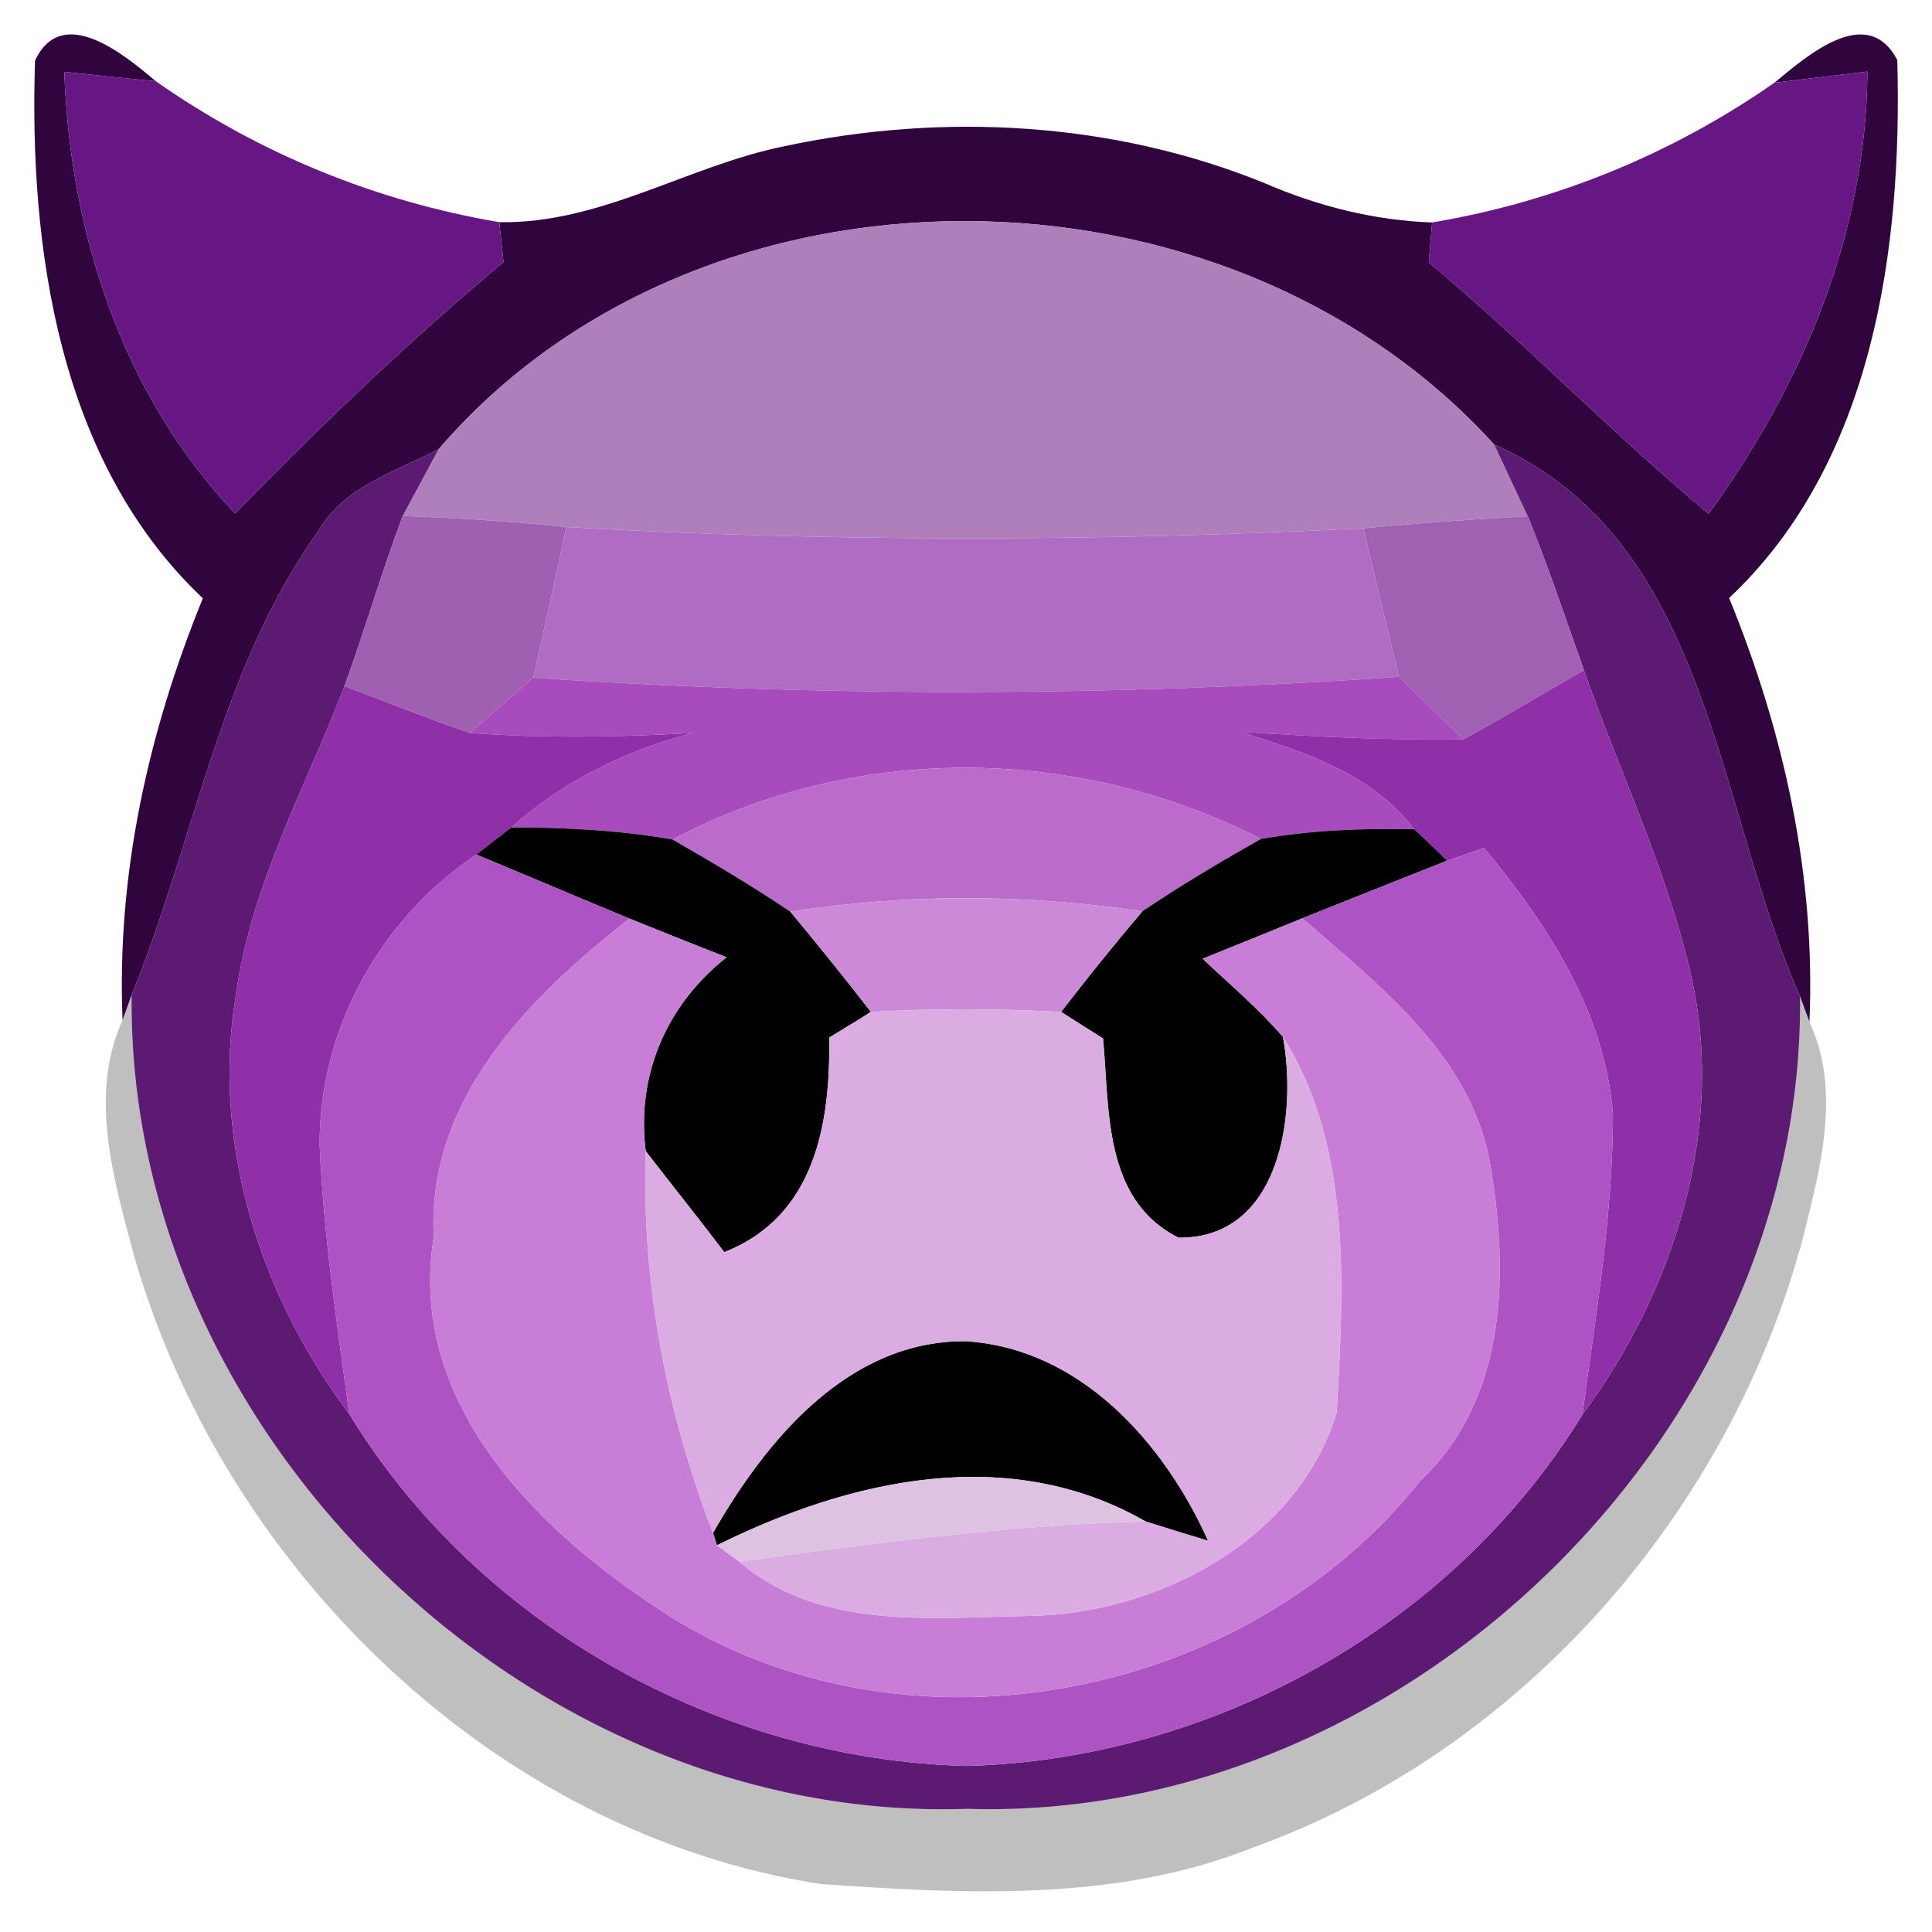 <?xml version="1.0" encoding="UTF-8" ?>
<!DOCTYPE svg PUBLIC "-//W3C//DTD SVG 1.1//EN" "http://www.w3.org/Graphics/SVG/1.1/DTD/svg11.dtd">
<svg width="64pt" height="64pt" viewBox="0 0 64 64" version="1.1" xmlns="http://www.w3.org/2000/svg">
<g id="#30053dff">
<path fill="#30053d" opacity="1.00" d=" M 1.16 2.01 C 2.05 0.10 4.11 1.80 5.16 2.69 C 4.40 2.62 2.89 2.46 2.13 2.38 C 2.32 7.72 4.06 13.09 7.79 17.01 C 10.62 14.10 13.56 11.29 16.68 8.68 C 16.65 8.35 16.57 7.69 16.54 7.36 C 19.90 7.42 22.78 5.49 26.00 4.84 C 31.26 3.72 36.89 4.03 41.90 6.07 C 43.65 6.83 45.52 7.30 47.44 7.37 C 47.41 7.70 47.36 8.36 47.33 8.69 C 50.52 11.36 53.41 14.36 56.60 17.02 C 59.71 12.74 61.83 7.73 61.86 2.37 C 61.09 2.46 59.55 2.65 58.78 2.74 C 59.86 1.85 61.86 0.09 62.85 1.99 C 63.02 8.23 62.06 15.31 57.28 19.81 C 59.10 24.27 60.15 29.02 59.94 33.85 L 59.63 33.01 C 56.84 26.75 56.64 17.88 49.50 14.73 C 40.59 4.91 23.25 4.75 14.53 14.88 C 13.12 15.62 11.42 16.10 10.56 17.57 C 7.28 22.14 6.45 27.85 4.36 32.96 L 4.06 33.79 C 3.86 28.97 4.91 24.25 6.72 19.82 C 1.95 15.31 0.96 8.25 1.16 2.01 Z" />
</g>
<g id="#671784ff">
<path fill="#671784" opacity="1.00" d=" M 2.13 2.38 C 2.89 2.46 4.40 2.62 5.16 2.69 C 8.57 5.08 12.43 6.66 16.54 7.36 C 16.57 7.69 16.65 8.35 16.68 8.68 C 13.56 11.29 10.62 14.10 7.79 17.01 C 4.06 13.09 2.32 7.72 2.13 2.38 Z" />
<path fill="#671784" opacity="1.00" d=" M 47.44 7.37 C 51.53 6.68 55.38 5.11 58.78 2.74 C 59.55 2.65 61.09 2.46 61.86 2.37 C 61.83 7.73 59.71 12.74 56.60 17.02 C 53.41 14.36 50.52 11.36 47.33 8.69 C 47.36 8.36 47.41 7.70 47.44 7.37 Z" />
</g>
<g id="#ae7fbbff">
<path fill="#ae7fbb" opacity="1.00" d=" M 14.53 14.88 C 23.25 4.75 40.59 4.91 49.50 14.73 C 49.77 15.32 50.33 16.50 50.61 17.10 C 48.79 17.20 46.97 17.33 45.16 17.50 C 36.38 17.94 27.54 17.96 18.76 17.46 C 16.96 17.27 15.15 17.16 13.34 17.09 C 13.64 16.54 14.23 15.43 14.53 14.88 Z" />
</g>
<g id="#5c1a72ff">
<path fill="#5c1a72" opacity="1.00" d=" M 10.56 17.57 C 11.42 16.10 13.12 15.62 14.53 14.88 C 14.23 15.43 13.64 16.54 13.34 17.09 C 12.64 18.95 12.09 20.86 11.41 22.73 C 10.12 26.09 8.32 29.31 7.82 32.93 C 6.99 37.84 8.61 42.91 11.57 46.84 C 15.86 53.87 23.83 58.29 32.03 58.50 C 40.19 58.27 48.13 53.86 52.42 46.86 C 55.48 42.73 57.19 37.33 56.00 32.23 C 55.20 28.76 53.64 25.54 52.47 22.20 C 51.86 20.49 51.29 18.77 50.61 17.10 C 50.33 16.50 49.77 15.32 49.50 14.73 C 56.64 17.88 56.84 26.75 59.63 33.01 C 59.78 47.52 46.51 60.37 32.04 59.92 C 17.51 60.42 4.20 47.52 4.36 32.96 C 6.45 27.85 7.28 22.14 10.56 17.57 Z" />
</g>
<g id="#9f60b1ff">
<path fill="#9f60b1" opacity="1.00" d=" M 13.34 17.09 C 15.15 17.16 16.96 17.27 18.76 17.46 C 18.41 19.12 18.04 20.78 17.67 22.45 C 16.97 23.05 16.26 23.66 15.56 24.28 C 14.16 23.80 12.79 23.25 11.41 22.73 C 12.09 20.86 12.64 18.95 13.34 17.09 Z" />
</g>
<g id="#a061b3ff">
<path fill="#a061b3" opacity="1.00" d=" M 45.16 17.50 C 46.97 17.33 48.79 17.20 50.61 17.10 C 51.29 18.77 51.86 20.49 52.47 22.20 C 51.14 22.96 49.83 23.76 48.48 24.49 C 47.77 23.80 47.06 23.11 46.34 22.42 C 45.95 20.78 45.55 19.14 45.16 17.50 Z" />
</g>
<g id="#af6cc2ff">
<path fill="#af6cc2" opacity="1.00" d=" M 18.76 17.46 C 27.54 17.96 36.38 17.94 45.16 17.50 C 45.55 19.14 45.95 20.78 46.34 22.42 C 36.82 23.08 27.20 23.09 17.67 22.45 C 18.04 20.78 18.41 19.12 18.76 17.46 Z" />
</g>
<g id="#a84cbdff">
<path fill="#a84cbd" opacity="1.00" d=" M 15.56 24.28 C 16.26 23.66 16.97 23.05 17.67 22.45 C 27.20 23.09 36.82 23.08 46.34 22.42 C 47.06 23.11 47.77 23.80 48.48 24.49 C 46.01 24.53 43.54 24.40 41.07 24.24 C 43.20 24.91 45.43 25.61 46.85 27.47 C 45.15 27.43 43.44 27.50 41.77 27.79 C 35.67 24.68 28.35 24.61 22.28 27.81 C 20.52 27.50 18.72 27.41 16.94 27.41 C 18.66 25.87 20.74 24.85 22.96 24.28 C 20.50 24.42 18.02 24.46 15.56 24.28 Z" />
</g>
<g id="#9030a9ff">
<path fill="#9030a9" opacity="1.00" d=" M 48.48 24.49 C 49.83 23.76 51.14 22.96 52.47 22.20 C 53.64 25.54 55.20 28.76 56.00 32.23 C 57.19 37.33 55.48 42.73 52.42 46.86 C 52.86 43.55 53.43 40.24 53.43 36.90 C 53.17 33.54 51.26 30.61 49.16 28.09 C 48.86 28.20 48.25 28.41 47.94 28.51 C 47.67 28.25 47.13 27.73 46.85 27.47 C 45.43 25.61 43.20 24.91 41.07 24.24 C 43.54 24.40 46.01 24.53 48.48 24.49 Z" />
<path fill="#9030a9" opacity="1.00" d=" M 7.82 32.93 C 8.32 29.31 10.12 26.09 11.41 22.73 C 12.79 23.25 14.16 23.80 15.56 24.28 C 18.02 24.46 20.50 24.42 22.96 24.28 C 20.74 24.85 18.66 25.87 16.94 27.41 C 16.65 27.63 16.07 28.08 15.78 28.31 C 12.60 30.43 10.56 34.10 10.59 37.95 C 10.72 40.93 11.17 43.88 11.57 46.84 C 8.61 42.91 6.99 37.84 7.82 32.93 Z" />
</g>
<g id="#bb6ccbff">
<path fill="#bb6ccb" opacity="1.00" d=" M 22.28 27.81 C 28.35 24.61 35.67 24.68 41.77 27.79 C 40.43 28.55 39.11 29.33 37.84 30.19 C 33.97 29.61 30.05 29.60 26.18 30.20 C 24.92 29.35 23.60 28.57 22.28 27.81 Z" />
</g>
<g id="#000000ff">
<path fill="#000000" opacity="1.00" d=" M 16.94 27.41 C 18.72 27.41 20.52 27.50 22.28 27.81 C 23.60 28.57 24.92 29.35 26.18 30.20 C 27.09 31.29 27.98 32.40 28.85 33.52 C 28.51 33.74 27.81 34.16 27.47 34.37 C 27.51 37.26 26.99 40.30 23.99 41.48 C 23.14 40.35 22.25 39.25 21.39 38.13 C 21.07 35.61 22.09 33.27 24.07 31.71 C 22.99 31.29 21.92 30.86 20.85 30.43 C 19.16 29.73 17.47 29.01 15.78 28.31 C 16.07 28.08 16.65 27.63 16.94 27.41 Z" />
<path fill="#000000" opacity="1.00" d=" M 41.77 27.79 C 43.44 27.50 45.15 27.43 46.85 27.47 C 47.13 27.73 47.67 28.25 47.94 28.51 C 46.34 29.14 44.74 29.78 43.14 30.42 C 42.31 30.76 40.66 31.43 39.84 31.76 C 40.74 32.61 41.69 33.41 42.50 34.35 C 42.97 36.91 42.42 41.03 39.04 41.00 C 36.54 39.74 36.76 36.77 36.54 34.40 C 36.19 34.18 35.49 33.74 35.15 33.52 C 36.02 32.39 36.92 31.28 37.84 30.19 C 39.11 29.33 40.43 28.55 41.77 27.79 Z" />
<path fill="#000000" opacity="1.00" d=" M 23.62 50.78 C 25.38 47.70 28.11 44.39 32.00 44.43 C 35.79 44.67 38.56 47.79 40.02 51.04 C 39.33 50.83 38.64 50.62 37.95 50.40 C 33.41 47.80 28.16 49.00 23.75 51.19 L 23.62 50.78 Z" />
</g>
<g id="#ae53c3ff">
<path fill="#ae53c3" opacity="1.00" d=" M 47.94 28.51 C 48.25 28.41 48.86 28.20 49.16 28.09 C 51.26 30.61 53.17 33.54 53.43 36.90 C 53.43 40.24 52.86 43.55 52.42 46.86 C 48.13 53.86 40.19 58.27 32.03 58.50 C 23.83 58.29 15.86 53.87 11.57 46.84 C 11.17 43.88 10.72 40.93 10.59 37.95 C 10.56 34.10 12.60 30.43 15.78 28.31 C 17.47 29.01 19.16 29.73 20.85 30.43 C 17.54 33.02 14.13 36.41 14.37 40.97 C 13.45 46.62 18.04 50.95 22.38 53.66 C 30.31 58.48 41.33 56.25 47.06 49.04 C 49.97 46.30 49.99 42.03 49.33 38.38 C 48.64 34.90 45.66 32.62 43.14 30.42 C 44.74 29.78 46.34 29.14 47.94 28.51 Z" />
</g>
<g id="#cb89d7ff">
<path fill="#cb89d7" opacity="1.00" d=" M 26.18 30.20 C 30.05 29.60 33.97 29.61 37.84 30.19 C 36.92 31.28 36.02 32.39 35.15 33.52 C 33.05 33.41 30.95 33.40 28.85 33.52 C 27.98 32.40 27.09 31.29 26.18 30.20 Z" />
</g>
<g id="#c87dd6ff">
<path fill="#c87dd6" opacity="1.00" d=" M 14.37 40.97 C 14.13 36.41 17.54 33.02 20.85 30.43 C 21.92 30.86 22.99 31.29 24.07 31.71 C 22.09 33.27 21.07 35.61 21.39 38.13 C 21.25 42.46 22.06 46.74 23.62 50.78 L 23.75 51.19 L 24.49 51.73 C 27.12 54.01 30.85 53.59 34.08 53.53 C 38.33 53.47 42.99 51.04 44.28 46.79 C 44.51 42.67 44.80 37.99 42.50 34.35 C 41.69 33.41 40.74 32.61 39.84 31.76 C 40.66 31.43 42.31 30.76 43.14 30.42 C 45.66 32.62 48.64 34.90 49.33 38.38 C 49.99 42.03 49.97 46.30 47.06 49.04 C 41.33 56.25 30.31 58.48 22.38 53.66 C 18.04 50.95 13.45 46.62 14.37 40.97 Z" />
</g>
<g id="#00000040">
<path fill="#000000" opacity="0.25" d=" M 4.06 33.79 L 4.36 32.96 C 4.20 47.52 17.51 60.42 32.04 59.92 C 46.51 60.37 59.78 47.52 59.63 33.01 L 59.94 33.85 C 60.99 36.11 60.32 38.62 59.75 40.91 C 57.35 50.03 50.44 57.99 41.51 61.20 C 36.97 63.02 31.96 62.74 27.18 62.41 C 16.39 60.73 7.44 51.98 4.45 41.63 C 3.78 39.10 2.92 36.31 4.06 33.79 Z" />
</g>
<g id="#daace2ff">
<path fill="#daace2" opacity="1.00" d=" M 28.85 33.52 C 30.95 33.40 33.05 33.41 35.15 33.52 C 35.49 33.74 36.19 34.18 36.54 34.40 C 36.76 36.77 36.54 39.74 39.04 41.00 C 42.42 41.03 42.97 36.91 42.50 34.35 C 44.80 37.99 44.51 42.67 44.28 46.79 C 42.99 51.04 38.33 53.47 34.08 53.53 C 30.85 53.59 27.12 54.01 24.49 51.73 C 28.95 51.12 33.43 50.51 37.95 50.40 C 38.64 50.62 39.33 50.83 40.02 51.04 C 38.56 47.79 35.79 44.67 32.00 44.43 C 28.11 44.39 25.38 47.70 23.62 50.78 C 22.06 46.74 21.25 42.46 21.39 38.13 C 22.25 39.25 23.14 40.35 23.99 41.48 C 26.99 40.30 27.51 37.26 27.47 34.37 C 27.81 34.16 28.51 33.74 28.85 33.52 Z" />
</g>
<g id="#ddc2e1ff">
<path fill="#ddc2e1" opacity="1.00" d=" M 23.75 51.19 C 28.16 49.00 33.41 47.80 37.95 50.40 C 33.43 50.51 28.95 51.12 24.49 51.73 L 23.75 51.19 Z" />
</g>
</svg>
